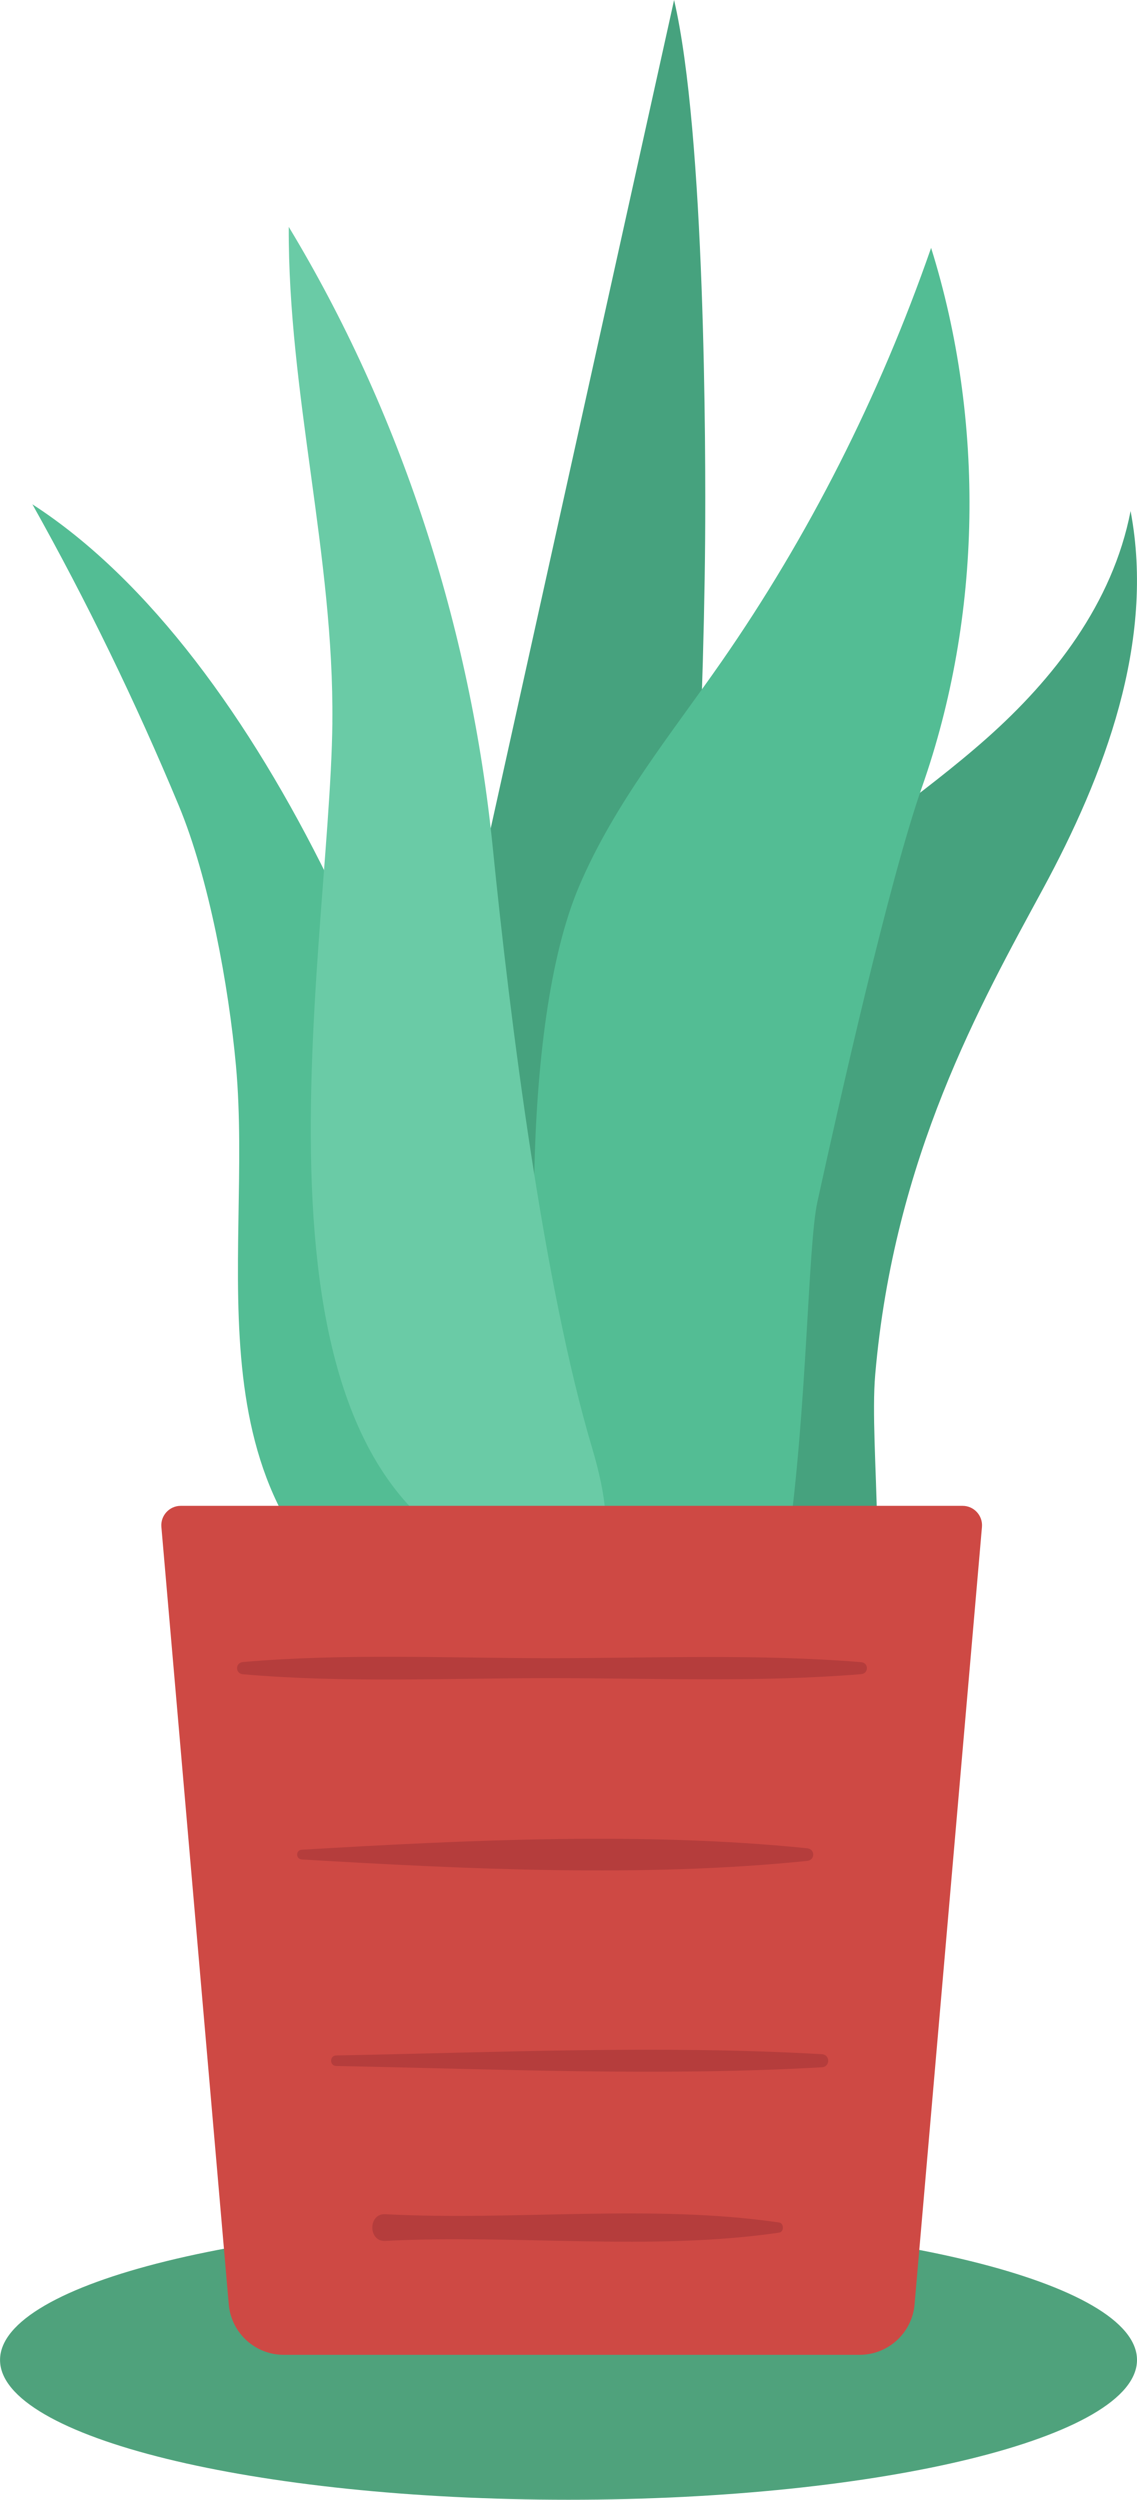 <?xml version="1.0" encoding="UTF-8" standalone="no"?>
<!-- Created with Inkscape (http://www.inkscape.org/) -->

<svg
   xmlns:dc="http://purl.org/dc/elements/1.1/"
   xmlns:cc="http://creativecommons.org/ns#"
   xmlns:rdf="http://www.w3.org/1999/02/22-rdf-syntax-ns#"
   xmlns:svg="http://www.w3.org/2000/svg"
   xmlns="http://www.w3.org/2000/svg"
   xmlns:sodipodi="http://sodipodi.sourceforge.net/DTD/sodipodi-0.dtd"
   xmlns:inkscape="http://www.inkscape.org/namespaces/inkscape"
   width="29.781mm"
   height="65.465mm"
   viewBox="0 0 29.781 65.465"
   version="1.1"
   id="svg22535"
   inkscape:version="0.92.5 (2060ec1f9f, 2020-04-08)"
   sodipodi:docname="plant-pot.svg">
  <defs
     id="defs22529" />
  <sodipodi:namedview
     id="base"
     pagecolor="#ffffff"
     bordercolor="#666666"
     borderopacity="1.0"
     inkscape:pageopacity="0.0"
     inkscape:pageshadow="2"
     inkscape:zoom="0.35"
     inkscape:cx="-505.14992"
     inkscape:cy="452.28403"
     inkscape:document-units="mm"
     inkscape:current-layer="layer1"
     showgrid="false"
     inkscape:window-width="1366"
     inkscape:window-height="704"
     inkscape:window-x="0"
     inkscape:window-y="27"
     inkscape:window-maximized="1" />
  <g
     inkscape:label="Layer 1"
     inkscape:groupmode="layer"
     id="layer1"
     transform="translate(-100.77,-203.036)">
    <path
       inkscape:connector-curvature="0"
       id="path20622"
       style="fill:#4fa27c;fill-opacity:1;fill-rule:nonzero;stroke:none;stroke-width:0.035"
       d="m 130.551,264.839 c 0,2.022 -6.666,3.661 -14.89,3.661 -8.224,0 -14.89,-1.639 -14.89,-3.661 0,-2.022 6.666,-3.661 14.89,-3.661 8.224,0 14.89,1.639 14.89,3.661" />
    <path
       inkscape:connector-curvature="0"
       id="path20624"
       style="fill:#46a27e;fill-opacity:1;fill-rule:nonzero;stroke:none;stroke-width:0.035"
       d="m 123.326,246.722 c 0.794,-1.717 0.202,-5.767 0.368,-7.685 0.492,-5.7 2.777,-9.736 4.391,-12.717 1.614,-2.98 2.946,-6.478 2.298,-9.901 -0.471,2.429 -2.03,4.405 -3.753,5.938 -1.723,1.532 -3.659,2.742 -5.327,4.352 -2.702,2.608 -4.618,9.778 -5.36,13.72 -0.233,1.237 -0.351,2.542 -0.037,3.756 0.952,3.673 5.961,5.688 7.419,2.537" />
    <path
       inkscape:connector-curvature="0"
       id="path20626"
       style="fill:#46a27e;fill-opacity:1;fill-rule:nonzero;stroke:none;stroke-width:0.035"
       d="m 113.344,225.99 c 1.457,-6.581 1.161,-5.242 5.082,-22.954 0.816,3.502 0.832,11.797 0.813,14.164 -0.041,5.032 -0.431,13.588 -1.166,18.55 -0.404,2.721 -0.548,8.916 -3.998,5.697 -3.018,-2.815 -1.524,-11.877 -0.731,-15.457" />
    <path
       inkscape:connector-curvature="0"
       id="path20628"
       style="fill:#53bd94;fill-opacity:1;fill-rule:nonzero;stroke:none;stroke-width:0.035"
       d="m 106.95,230.941 c -0.191,-2.088 -0.705,-4.904 -1.498,-6.81 -1.131,-2.717 -2.412,-5.353 -3.834,-7.888 6.147,3.971 10.555,14.677 11.933,22.537 0.422,2.409 1.725,9.42 -2.196,7.122 -5.85,-3.43 -3.932,-9.775 -4.405,-14.961" />
    <path
       inkscape:connector-curvature="0"
       id="path20630"
       style="fill:#53bd94;fill-opacity:1;fill-rule:nonzero;stroke:none;stroke-width:0.035"
       d="m 115.941,226.239 c 0.928,-2.173 2.402,-3.969 3.72,-5.865 2.284,-3.285 4.143,-6.953 5.497,-10.847 1.419,4.532 1.333,9.65 -0.237,14.116 -0.869,2.472 -2.175,8.283 -2.741,10.866 -0.504,2.292 -0.048,16.952 -4.583,14.584 -1.677,-0.876 -2.096,-5.812 -2.369,-7.548 -0.616,-3.918 -0.86,-11.62 0.713,-15.306" />
    <path
       inkscape:connector-curvature="0"
       id="path20632"
       style="fill:#6acba6;fill-opacity:1;fill-rule:nonzero;stroke:none;stroke-width:0.035"
       d="m 109.475,221.959 c 0.048,-4.354 -1.163,-8.628 -1.142,-12.982 2.91,4.815 4.762,10.451 5.344,16.256 0.457,4.556 1.328,11.447 2.602,15.723 0.768,2.579 0.385,3.966 -2.106,3.194 -7.576,-2.347 -4.766,-15.963 -4.697,-22.19" />
    <path
       inkscape:connector-curvature="0"
       id="path20634"
       style="fill:#ce4944;fill-opacity:1;fill-rule:nonzero;stroke:none;stroke-width:0.035"
       d="m 125.982,242.471 h -20.477 c -0.299,0 -0.534,0.256 -0.508,0.554 l 1.765,20.359 c 0.065,0.748 0.691,1.321 1.441,1.321 h 15.081 c 0.75,0 1.377,-0.574 1.441,-1.321 l 1.765,-20.359 c 0.026,-0.298 -0.209,-0.554 -0.508,-0.554" />
    <path
       inkscape:connector-curvature="0"
       id="path20636"
       style="fill:#b53d3c;fill-opacity:1;fill-rule:nonzero;stroke:none;stroke-width:0.035"
       d="m 107.133,246.882 c 2.674,0.233 5.413,0.099 8.096,0.101 2.69,0.002 5.414,0.115 8.096,-0.104 0.202,-0.017 0.202,-0.298 0,-0.314 -2.682,-0.219 -5.407,-0.106 -8.096,-0.104 -2.684,0.002 -5.421,-0.132 -8.096,0.101 -0.205,0.018 -0.206,0.302 0,0.32" />
    <path
       inkscape:connector-curvature="0"
       id="path20638"
       style="fill:#b53d3c;fill-opacity:1;fill-rule:nonzero;stroke:none;stroke-width:0.035"
       d="m 108.675,251.732 c 4.307,0.254 8.942,0.477 13.237,0.038 0.212,-0.021 0.212,-0.309 0,-0.331 -4.294,-0.438 -8.929,-0.216 -13.237,0.038 -0.163,0.01 -0.163,0.244 0,0.254" />
    <path
       inkscape:connector-curvature="0"
       id="path20640"
       style="fill:#b53d3c;fill-opacity:1;fill-rule:nonzero;stroke:none;stroke-width:0.035"
       d="m 109.575,257.141 c 4.218,0.08 8.509,0.274 12.723,0.033 0.22,-0.013 0.22,-0.329 0,-0.342 -4.214,-0.241 -8.504,-0.047 -12.723,0.033 -0.177,0.003 -0.177,0.272 0,0.275" />
    <path
       inkscape:connector-curvature="0"
       id="path20642"
       style="fill:#b53d3c;fill-opacity:1;fill-rule:nonzero;stroke:none;stroke-width:0.035"
       d="m 110.86,261.722 c 3.401,-0.178 6.95,0.274 10.317,-0.217 0.132,-0.019 0.132,-0.247 0,-0.266 -3.367,-0.491 -6.916,-0.038 -10.317,-0.217 -0.45,-0.024 -0.451,0.724 0,0.7" />
  </g>
</svg>
